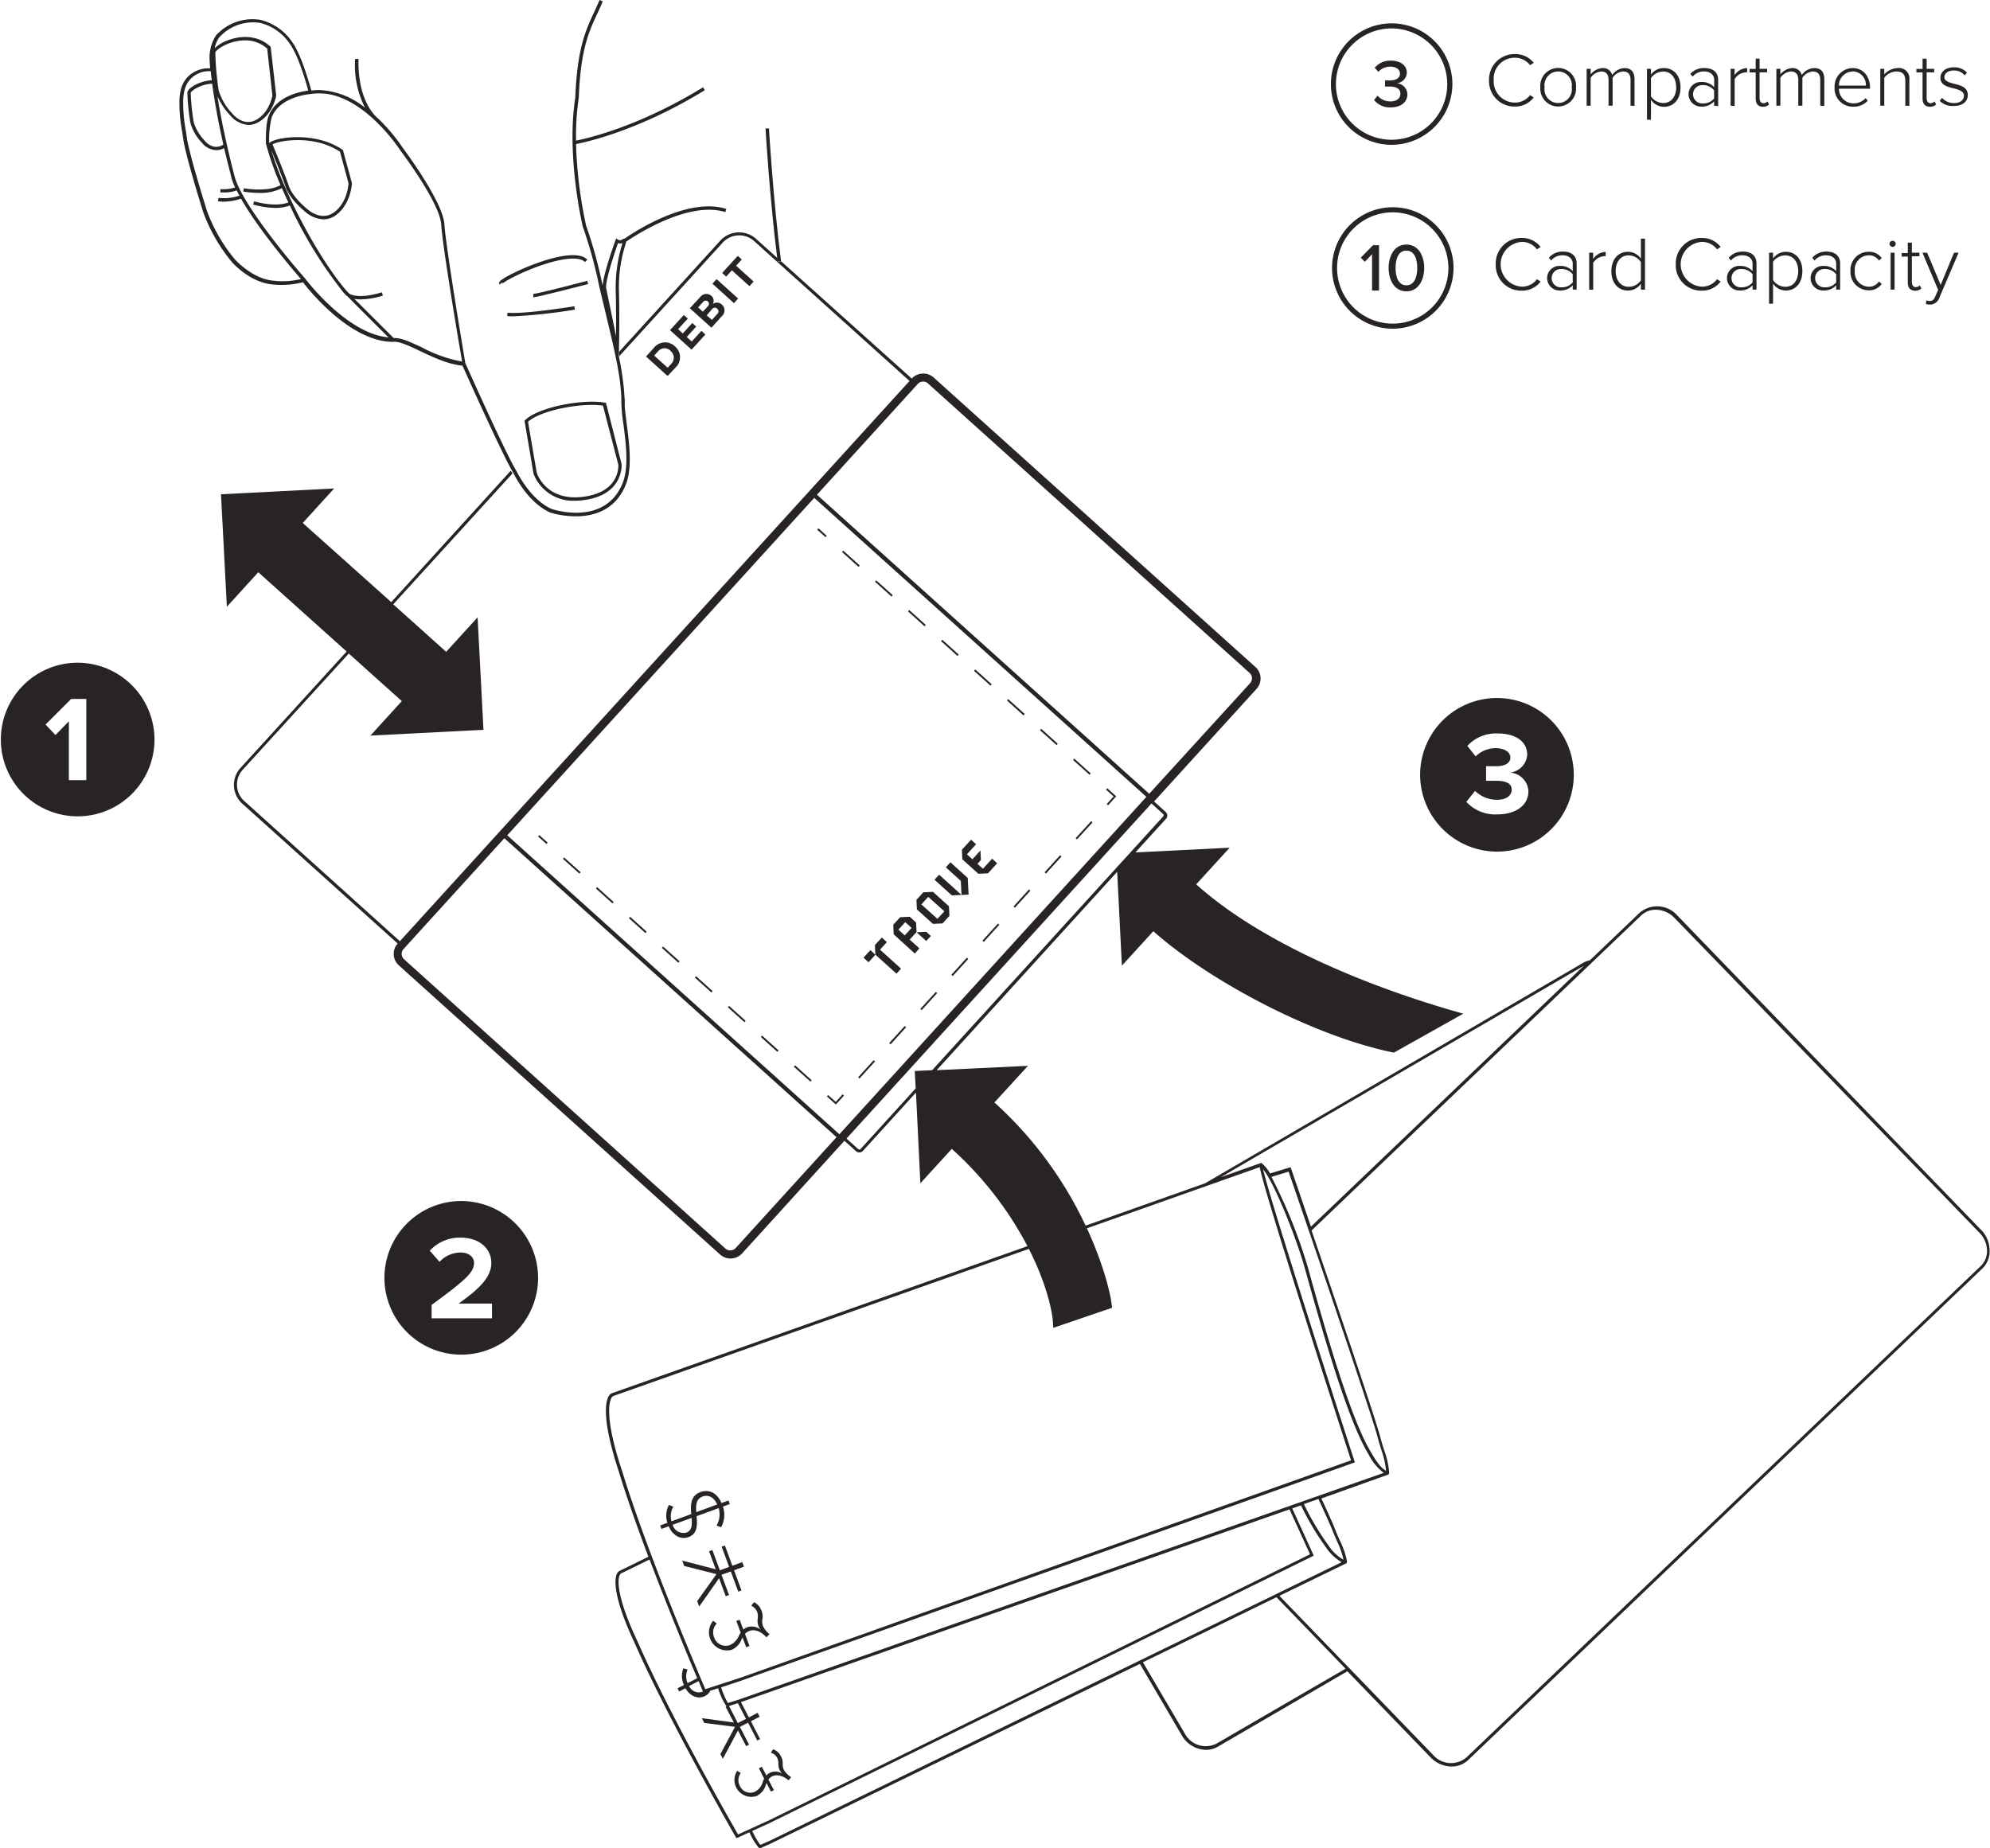 <svg xmlns="http://www.w3.org/2000/svg" viewBox="0 0 380 353"><title>wallet-infographic-black</title><g id="Layer_2" data-name="Layer 2"><g id="Layer_1-2" data-name="Layer 1"><path d="M378.4,235l-58.11-60.16a5.14,5.14,0,0,0-7.2-.51l-9.49,9.07a4.39,4.39,0,0,0-1.24.46L230.11,226l-22.81,8.08a74.07,74.07,0,0,0-17.41-23.52l6.4-7-17.43.83,34.47-37.89.9,17.93,6-6.58c10.67,9.49,30.55,20.06,45.94,23.19l13.25-7.44c-17.57-4.91-38.28-13.29-51-24.7l6.39-7-18,.9,5.85-6.43a.92.92,0,0,0-.07-1.3l-2.21-2,19.57-21.51a2.94,2.94,0,0,0-.21-4.16L178.28,72.09a3,3,0,0,0-4.18.21l0,0L149.15,49.9l-.6.08-.09-.69-4.08-3.67a4.87,4.87,0,0,0-6.84.34L118.2,67.21v.19h-.09l.13.64L138,46.34a4.27,4.27,0,0,1,6-.3l29.68,26.72-97.32,107L46.66,153a4.22,4.22,0,0,1-.3-6L66.6,124.82l10.13,9.08-6,6.59,21.59-1.11-1.12-21.48-6,6.59-10.11-9.07,22.77-25-.32-.53L74.71,115,57.81,99.88l6-6.59L42.2,94.4l1.12,21.48,6-6.59,16.87,15.14L45.92,146.67a4.81,4.81,0,0,0,.34,6.81L75.94,180.2l0,0a2.94,2.94,0,0,0,.21,4.16l61.37,55.25a3,3,0,0,0,4.18-.21L161.13,218l.12-.13,2.22,2a.93.93,0,0,0,1.31-.07l10.13-11.14.84,17.33,6-6.57A66.74,66.74,0,0,1,196.2,238L117.67,265.8l-.75.26a1.3,1.3,0,0,0-.75.71c-.5,1-1.31,4.29,2,14.29,1.51,4.95,3.54,10.67,5.65,16.26l-4.8,2.35-.66.32a1.21,1.21,0,0,0-.62.74c-.36.95-.75,4.11,3.42,13,6.47,14.78,19.21,36.9,19.34,37.13l.13.22,2.49-1.14a11.74,11.74,0,0,0,1.81,3l.13.1,2.11-.94,70.5-34.32,8,13.65a5.47,5.47,0,0,0,4.62,2.77,4.46,4.46,0,0,0,2.25-.6l24.75-14.41,15.88,16.44a5.62,5.62,0,0,0,4,1.75,4.56,4.56,0,0,0,3.19-1.24l98.19-93.88a4.54,4.54,0,0,0,1.37-3.5A5.57,5.57,0,0,0,378.4,235ZM174.86,207.87l-10.53,11.58a.33.33,0,0,1-.47,0l-2.22-2,58.24-64,2.21,2a.32.32,0,0,1,.11.23.33.33,0,0,1-.08.24L178,204.39l-3.32.16Zm-36.31,30.61L77.18,183.23a1.38,1.38,0,0,1-.1-2l19.23-21.14,63.43,57.1-19.23,21.14A1.4,1.4,0,0,1,138.55,238.48ZM177.22,73.25l61.37,55.25a1.38,1.38,0,0,1,.1,2L219.45,151.6,156,94.49l19.23-21.14a1.4,1.4,0,0,1,2-.1ZM155.48,95.09l63.43,57.1-58.62,64.44-63.43-57.1ZM273.66,335.17l-29.35-30.39L257,298.61l.08,0,.14-.27v-.09a15.07,15.07,0,0,0-1.36-4c-.3-.68-.61-1.37-.93-2.2s-1.27-3-2.61-5.86L265,281.66l.09,0,.18-.26v-.1a16.2,16.2,0,0,0-1-4.46c-.24-.75-.48-1.54-.72-2.45-.84-3.28-8.31-25.34-13.1-39.38l62.95-60.18a4,4,0,0,1,2.77-1.08,5,5,0,0,1,3.59,1.57L378,235.45a5,5,0,0,1,1.43,3.29,4,4,0,0,1-1.19,3.05L280,335.67A4.55,4.55,0,0,1,273.66,335.17Zm-47.42-4.09-8-13.61,25.51-12.42,13.19,13.65L232.31,333A4.54,4.54,0,0,1,226.24,331.09Zm-81.06,21.27a14,14,0,0,1-1.53-2.66l3.2-1.46h0l103.78-51,.24-.12-.11-.24-4-8.78,1.67-.59a53.15,53.15,0,0,0,4.54,7.7l.12.16a9.43,9.43,0,0,0,3.1,3L147,351.56Zm-26.89-51.43a.73.73,0,0,1,.33-.43l5.42-2.65c3.56,9.43,7.3,18.43,9.1,22.68l-1.84.94a3.31,3.31,0,0,1,0-2.61l-.81-.22a4.07,4.07,0,0,0,.11,3.19l-1.22.62.31.61,1.2-.62c.84,1.47,2.35,2.19,3.73,1.49a2.06,2.06,0,0,0,1-1l1.51-.49a12.56,12.56,0,0,0,1.56,3.4l.05.05-.18.09,1.57,3-6.11-.82.47.91,5.87.74L137.56,335l.47.91,2.89-5.42,1.56,3,.56-.28-1.75-3.4,1.56-.8,1.75,3.4.54-.28-1.75-3.4,1.67-.85-.39-.76L143,328l-1.51-2.92,104.75-36.81,3.92,8.58L147,347.59h0l-3.55,1.62h0l-2.52,1.15c-1.34-2.34-13.08-22.89-19.19-36.86C118.36,306.39,117.75,302.34,118.29,300.93Zm-1.18-34.3,79.36-28.1c3.47,6.84,4.59,12.35,4.61,14.42l.05.66,11.22-3.83s0-.21-.06-.52c-.16-1.78-1.43-7.48-4.74-14.66l33-11.68c.89,4.91,14.39,46.62,17.44,56L141.51,320.39h0l-4,1.3h0l-2.83.92c-1.14-2.67-11.11-26-15.9-41.71-3.36-10.06-2.43-13.13-2.07-13.83A.78.78,0,0,1,117.11,266.63Zm17.12,56.45v0l-.05,0a2,2,0,0,1-2.59-1.07l1.82-.93Zm7.06-2v0l117.16-41.68.27-.1-.09-.27c-4.62-14.21-16.12-50-17.45-55.72a11.37,11.37,0,0,1,.93,1.38c2.35,4,5.74,12.77,7.08,17.64,3.6,13,8.21,28.84,12,35.19l.11.18a10.15,10.15,0,0,0,2.93,3.61L141,324.63l-2,.63a15,15,0,0,1-1.3-3ZM263.07,274.5c.24.93.49,1.72.73,2.48a17.08,17.08,0,0,1,.88,3.91c-1.1-.57-2-2-2.86-3.49l-.11-.18c-3.74-6.3-8.33-22-11.92-35a98.15,98.15,0,0,0-7-17.45l3.27-1C247.38,227.54,261.89,269.88,263.07,274.5ZM140.9,325.28l1.55,3-1.56.8-1.68-3.26Zm110.86-39c1.34,2.91,2.3,5.05,2.62,5.87s.64,1.54.94,2.22a15.84,15.84,0,0,1,1.23,3.52,8.45,8.45,0,0,1-3-2.92l-.12-.15a52.28,52.28,0,0,1-4.45-7.56Zm-1.43-52c-2.17-6.37-3.74-10.95-3.79-11.09l-.09-.27-3.94,1.2a6.48,6.48,0,0,0-1.52-1.91l-.16-.11-7.72,2.73,69.33-40.38Z" fill="#272423"/><path d="M144.68,342.89a3.25,3.25,0,0,0,1.55-2l.14-.37.85,1.65.56-.28-1.05-2a1.83,1.83,0,0,1,.7-.62c.85-.43,2-.21,3.15.75l.49-.61a4.22,4.22,0,0,1-1.33-1.28,2.48,2.48,0,0,1-.28-1.25,2.67,2.67,0,0,0-.32-1.42,2.72,2.72,0,0,0-1.5-1.38l-.44.67a2,2,0,0,1,1.22,1,2.29,2.29,0,0,1,.21,1.09,2.71,2.71,0,0,0,.25,1.23,2.51,2.51,0,0,0,.49.65,2.5,2.5,0,0,0-2.4-.12,2.18,2.18,0,0,0-.63.49l-.86-1.66-.56.28,1,2a4.39,4.39,0,0,0-.26.6,3,3,0,0,1-1.41,1.84,2.17,2.17,0,0,1-3-1.13,2.25,2.25,0,0,1,.21-2.4l-.7-.41a3.22,3.22,0,0,0,3.86,4.75Z" fill="#272423"/><path d="M124.83,66.47l-1.47,1.62,4.12,3.72L129,70.19a2.69,2.69,0,0,0-.07-4A2.73,2.73,0,0,0,124.83,66.47Zm3.23.58a1.65,1.65,0,0,1,.11,2.44l-.68.74-2.57-2.32.68-.74A1.63,1.63,0,0,1,128.06,67Z" fill="#272423"/><polygon points="130.58 60.16 127.94 63.06 132.06 66.78 134.7 63.88 133.94 63.19 132.09 65.22 131.14 64.36 132.94 62.37 132.19 61.69 130.38 63.68 129.49 62.87 131.34 60.84 130.58 60.16" fill="#272423"/><path d="M133.73,56.71l-2,2.16,4.12,3.72,2-2.22a1.45,1.45,0,0,0,0-2.19,1.35,1.35,0,0,0-1.73-.13,1.23,1.23,0,0,0-.3-1.56A1.44,1.44,0,0,0,133.73,56.71Zm-.42,2,1-1.09a.61.61,0,1,1,.91.82l-1,1.09Zm3.64.27a.63.63,0,0,1,0,1l-1,1.12-1-.87L136,59A.65.65,0,0,1,136.95,58.94Z" fill="#272423"/><polygon points="136.04 54.18 140.15 57.9 140.95 57.02 136.83 53.31 136.04 54.18" fill="#272423"/><polygon points="140.88 48.87 137.9 52.13 138.67 52.83 139.76 51.63 143.11 54.65 143.91 53.77 140.56 50.75 141.65 49.56 140.88 48.87" fill="#272423"/><path d="M145.58,309.23a2.86,2.86,0,0,0-.15-1.56A2.92,2.92,0,0,0,144,306l-.56.66a2.19,2.19,0,0,1,1.17,1.27,2.46,2.46,0,0,1,.08,1.19,2.91,2.91,0,0,0,.11,1.35,2.71,2.71,0,0,0,.43.76,2.68,2.68,0,0,0-2.55-.44,2.35,2.35,0,0,0-.74.44l-.7-1.88-.63.23.83,2.25a4.76,4.76,0,0,0-.36.6,3.24,3.24,0,0,1-1.75,1.77,2.33,2.33,0,0,1-3-1.59,2.42,2.42,0,0,1,.54-2.54l-.69-.53a3.46,3.46,0,0,0,3.49,5.57,3.5,3.5,0,0,0,1.93-2l.2-.38.69,1.87.63-.23-.86-2.31a2,2,0,0,1,.83-.57c1-.35,2.14,0,3.26,1.21l.6-.59a4.53,4.53,0,0,1-1.25-1.54A2.67,2.67,0,0,1,145.58,309.23Z" fill="#272423"/><polygon points="138.58 304.86 139.21 304.63 137.78 300.77 139.55 300.13 140.98 303.98 141.59 303.75 140.17 299.9 142.06 299.21 141.74 298.34 139.85 299.04 138.42 295.17 137.8 295.39 139.23 299.26 137.46 299.91 136.03 296.04 135.4 296.27 136.68 299.72 130.27 298.05 130.65 299.08 136.81 300.64 133.13 305.8 133.51 306.83 137.31 301.42 138.58 304.86" fill="#272423"/><path d="M126.32,292l1.37-.5c.7,1.67,2.22,2.64,3.78,2.07,1.77-.65,1.68-2.36,1.55-4l4.22-1.54a4.3,4.3,0,0,1-.4,3.33l.85.32a4.81,4.81,0,0,0,.35-3.94l1.32-.48-.25-.69-1.34.49c-1-2.32-2.76-2.55-4-2.1-1.94.71-1.91,2.49-1.77,4.21l-3.77,1.38a3.56,3.56,0,0,1,.35-2.79l-.84-.34a4.37,4.37,0,0,0-.3,3.42l-1.38.51Zm7.85-6.19c.8-.29,2-.18,2.79,1.52l-4,1.47C132.85,287.49,132.92,286.28,134.16,285.82Zm-2.1,4.09c.1,1.28.09,2.41-1,2.8a2.15,2.15,0,0,1-2.63-1.48Z" fill="#272423"/><path d="M14.69,126.57A14.67,14.67,0,1,0,29.5,141.19,14.71,14.71,0,0,0,14.69,126.57ZM16.48,149H13.15V137.76l-2.56,2.62-1.89-2,4.89-4.89h2.89Z" fill="#272423"/><path d="M88,229.38A14.67,14.67,0,1,0,102.75,244,14.71,14.71,0,0,0,88,229.38Zm5.95,22.4H82.42v-2.56c6.26-4.59,8.1-6.16,8.1-8,0-1.32-1.22-2-2.5-2A5.47,5.47,0,0,0,83.93,241l-1.86-2.14a7.81,7.81,0,0,1,5.9-2.49c3.26,0,5.85,1.83,5.85,4.86,0,2.6-2.16,4.86-6.26,7.74h6.38Z" fill="#272423"/><path d="M285.93,162.65A14.67,14.67,0,1,0,271.18,148,14.71,14.71,0,0,0,285.93,162.65Zm-.29-13.53c-.63,0-1.65,0-1.87,0v-2.78c.27,0,1.28,0,1.87,0,1.67,0,2.77-.54,2.77-1.66s-1.22-1.79-2.8-1.79a5.46,5.46,0,0,0-3.83,1.57l-1.58-2a7.42,7.42,0,0,1,5.75-2.38c3.52,0,5.68,1.57,5.68,4.06a3.68,3.68,0,0,1-3.29,3.41,3.76,3.76,0,0,1,3.52,3.59c0,2.58-2.32,4.4-5.93,4.4a7.54,7.54,0,0,1-5.93-2.4l1.67-2.09a6,6,0,0,0,4.15,1.7c1.83,0,2.84-.79,2.84-1.93S287.74,149.12,285.64,149.12Z" fill="#272423"/><polygon points="157.87 102.33 156.29 100.9 156.05 101.17 157.64 102.59 157.87 102.33" fill="#272423"/><polygon points="208.28 147.71 205.13 144.88 204.9 145.14 208.05 147.97 208.28 147.71" fill="#272423"/><polygon points="189.38 130.69 186.23 127.86 185.99 128.12 189.14 130.95 189.38 130.69" fill="#272423"/><polygon points="164.18 108 161.02 105.16 160.79 105.43 163.94 108.26 164.18 108" fill="#272423"/><polygon points="170.48 113.67 167.32 110.84 167.09 111.1 170.24 113.94 170.48 113.67" fill="#272423"/><polygon points="201.98 142.04 198.83 139.2 198.59 139.46 201.75 142.3 201.98 142.04" fill="#272423"/><polygon points="183.08 125.02 179.93 122.18 179.69 122.44 182.84 125.28 183.08 125.02" fill="#272423"/><polygon points="195.68 136.36 192.53 133.53 192.29 133.79 195.44 136.63 195.68 136.36" fill="#272423"/><polygon points="176.78 119.35 173.63 116.51 173.39 116.77 176.54 119.61 176.78 119.35" fill="#272423"/><polygon points="211.33 153.56 211.6 153.79 213.15 152.09 211.44 150.55 211.2 150.81 212.65 152.12 211.33 153.56" fill="#272423"/><polygon points="187.86 179.89 190.83 176.62 190.57 176.39 187.6 179.65 187.86 179.89" fill="#272423"/><polygon points="199.73 166.84 202.7 163.58 202.43 163.34 199.47 166.6 199.73 166.84" fill="#272423"/><polygon points="163.87 205.74 164.13 205.98 167.09 202.72 166.83 202.48 163.87 205.74" fill="#272423"/><polygon points="193.8 173.36 196.76 170.1 196.5 169.86 193.53 173.13 193.8 173.36" fill="#272423"/><polygon points="181.67 186.17 181.93 186.41 184.9 183.15 184.63 182.91 181.67 186.17" fill="#272423"/><polygon points="169.8 199.22 170.06 199.46 173.03 196.19 172.76 195.96 169.8 199.22" fill="#272423"/><polygon points="175.73 192.7 176 192.93 178.96 189.67 178.7 189.44 175.73 192.7" fill="#272423"/><polygon points="205.66 160.32 208.63 157.06 208.37 156.82 205.4 160.08 205.66 160.32" fill="#272423"/><polygon points="161.16 209.24 160.9 209 159.59 210.44 158.13 209.14 157.9 209.4 159.61 210.95 161.16 209.24" fill="#272423"/><polygon points="129.78 183.61 126.63 180.78 126.39 181.04 129.54 183.87 129.78 183.61" fill="#272423"/><polygon points="136.08 189.29 132.93 186.45 132.69 186.71 135.84 189.55 136.08 189.29" fill="#272423"/><polygon points="142.38 194.96 139.23 192.12 138.99 192.38 142.14 195.22 142.38 194.96" fill="#272423"/><polygon points="148.68 200.63 145.53 197.79 145.29 198.06 148.44 200.89 148.68 200.63" fill="#272423"/><polygon points="123.48 177.94 120.33 175.1 120.09 175.36 123.24 178.2 123.48 177.94" fill="#272423"/><polygon points="110.88 166.59 107.72 163.76 107.49 164.02 110.64 166.85 110.88 166.59" fill="#272423"/><polygon points="154.98 206.3 151.83 203.47 151.59 203.73 154.75 206.57 154.98 206.3" fill="#272423"/><polygon points="117.18 172.27 114.03 169.43 113.79 169.69 116.94 172.53 117.18 172.27" fill="#272423"/><polygon points="104.34 161.18 104.57 160.92 102.99 159.5 102.75 159.76 104.34 161.18" fill="#272423"/><polygon points="171.19 185.96 172.06 185 168.04 181.37 169.35 179.93 168.39 179.06 167.07 180.5 167.16 182.33 171.19 185.96" fill="#272423"/><polygon points="176.86 177.96 175.02 178.05 176.87 179.72 177.75 178.76 176.86 177.96" fill="#272423"/><polygon points="183.61 170.92 183.61 170.92 184.96 170.86 184.89 169.51 184.8 167.68 181.49 164.69 180.61 165.65 183.47 168.24 183.61 170.92 179.33 167.06 178.45 168.02 181.76 171.01 183.61 170.92" fill="#272423"/><path d="M174.69,182.12l.87-1-1.85-1.67,1.31-1.44-.09-1.83-1.21-1.09-1.84.09-1.31,1.44.09,1.83Zm-1.83-6,1.21,1.09-1.31,1.44-1.21-1.09Z" fill="#272423"/><path d="M175,171.86l.09,1.83,3.06,2.76,1.84-.09,1.31-1.44-.09-1.83-3.06-2.76-1.84.09Zm5.33,2.19L179,175.49l-3.06-2.76,1.31-1.44Z" fill="#272423"/><polygon points="167.16 182.34 166.2 181.46 164.89 182.9 165.85 183.78 167.16 182.34" fill="#272423"/><polygon points="186.82 166.88 188.66 166.79 190.41 164.87 189.45 164 187.7 165.92 186.65 164.98 187.31 164.26 187.22 162.43 185.69 164.11 184.64 163.16 186.39 161.24 185.43 160.37 183.68 162.29 183.76 164.12 186.82 166.88" fill="#272423"/><path d="M118.19,67.4v-.19c0-1,.15-5.84,0-11.47a26.92,26.92,0,0,1,1.2-8.89,6.94,6.94,0,0,0,.18-.7c2.24-1.52,12.07-7.8,18.93-5.64l.19-.61c-7.17-2.26-17,4-19.43,5.68a.49.49,0,0,0-.32.1.85.85,0,0,1-.94.09l-.34-.23-.14.39c-.26.7-2.25,6.23-2.44,8.59-.1-.44-.21-.9-.3-1.33a85.72,85.72,0,0,0-2.86-10.1A83.75,83.75,0,0,1,110,27.51c1.78-.34,11.91-2.5,24.59-10.29l-.34-.55C121.91,24.26,112,26.47,110,26.85a49.74,49.74,0,0,1,.52-8.2c.34-9.28,2-12.76,3.57-16.12.34-.73.7-1.49,1-2.28l-.6-.25c-.33.78-.68,1.53-1,2.26-1.62,3.42-3.28,7-3.63,16.34-1.76,11.25,1.38,24.52,1.43,24.69a86.22,86.22,0,0,1,2.85,10.05c.43,2.07,1,4.33,1.57,6.73,1,4.21,2.07,8.52,2.61,12.29.13,1,.25,2.18.33,3.44,0,.32,0,.64,0,.94h0a30.09,30.09,0,0,0,.38,4.16c.49,3.72,1.09,8.34-.14,11.38-3.36,8.26-13.15,5.06-13.54,4.93-4.07-1.77-6.63-7.06-6.67-7.14-2.08-3.36-9.59-20.19-9.82-20.71-.14-.84-3.71-22-4-26.53-.3-4.35-7.65-14.2-7.95-14.6a34.49,34.49,0,0,0-4.87-5.75l0,0s-3.79-2.88-3.58-11.22l-.65,0a18,18,0,0,0,1.89,9.31,14.91,14.91,0,0,0-8.64-3.37,13.54,13.54,0,0,0-1.62.08c-.35-1.27-1.86-6.64-3.48-9a10.32,10.32,0,0,0-6.29-4.5,9.4,9.4,0,0,0-8.44,3,7.92,7.92,0,0,0-1.22,4.15c0,.66.06,1.39.12,2.13a5.39,5.39,0,0,0-2.07.26c-3.43,1.2-3.68,4.22-3.79,5.52a29.09,29.09,0,0,0,.51,6.27c.08.52.15,1,.23,1.58l.32,0-.32.06c.71,4,3.76,13.64,3.79,13.75a32.22,32.22,0,0,0,5.57,9.65c.13.14,3.21,3.56,7.2,4.12a16.35,16.35,0,0,0,6.28-.37c1.12,1.47,9,11.36,17.17,11.39,1.17-.16,3,.72,5.19,1.75,2.48,1.18,5.28,2.52,8.11,2.8.86,1.92,7.77,17.36,9.78,20.62.11.23,2.69,5.55,7,7.44a17.06,17.06,0,0,0,4.85.71c3.34,0,7.53-1.1,9.53-6,1.3-3.19.68-7.91.19-11.7-.17-1.29-.32-2.45-.37-3.35l0,0,0-.77c0-.3,0-.58-.05-.87a36.21,36.21,0,0,0-.35-3.62c-.32-2.47-.7-4.09-.71-4.11h0l0-.09-.13-.64ZM42.65,27.62l-.22.13c-1.92,1-3.35-.86-3.44-1a8.48,8.48,0,0,1-2-3.42,42.78,42.78,0,0,1-.57-5.58c.05-.4,1.85-1.66,4.09-1.77C41,19.62,41.77,23.71,42.65,27.62Zm9.08,25.93C48,53,45,49.67,44.93,49.63a31.51,31.51,0,0,1-5.44-9.42c0-.1-3.06-9.67-3.77-13.65-.07-.53-.15-1.06-.23-1.58a28.81,28.81,0,0,1-.5-6.14c.11-1.26.32-3.89,3.36-5a4.79,4.79,0,0,1,1.91-.23c0,.55.12,1.13.18,1.72-2.38.13-4.56,1.48-4.66,2.32a40.74,40.74,0,0,0,.57,5.78A8.91,8.91,0,0,0,38.5,27.2a3.76,3.76,0,0,0,2.81,1.48,3,3,0,0,0,1.42-.36l.07,0c.47,2,1,4,1.44,5.8a13.45,13.45,0,0,0,.65,1.68,7.22,7.22,0,0,1-2.81.31l0,.64h.62a6.88,6.88,0,0,0,2.5-.38c.16.33.34.67.53,1h0a9.21,9.21,0,0,1-4,.42l-.12.63a6.37,6.37,0,0,0,1.14.1A11.34,11.34,0,0,0,45.84,38L46,38l0-.09c3.33,5.88,9.86,13.53,11.47,15.39A15.41,15.41,0,0,1,51.73,53.55Zm6.58-.28-.12-.17h0C57,51.76,46.56,39.67,44.86,33.91c-1.19-4.47-2.52-10.32-3.34-15.54A12.94,12.94,0,0,0,43.93,22a5,5,0,0,0,3.52,1.86,3.79,3.79,0,0,0,1.77-.46c2.89-1.51,3.5-5,3.52-5.17v0L51.7,9.07V8.95l-.09-.08c-2.95-2.67-6.61-1.74-8-1.21A7,7,0,0,0,41,9.21a5.06,5.06,0,0,1,.86-2.06,8.7,8.7,0,0,1,7.81-2.78A9.67,9.67,0,0,1,55.5,8.6c1.51,2.18,3,7.3,3.36,8.7-2.45.34-6.18,1.42-7.55,4.8-.63,1.55-.54,5.1-.53,5.32a55.62,55.62,0,0,0,2.79,7.93c-2.39,1.43-7,.61-7,.6l-.12.63a18.49,18.49,0,0,0,3.05.26,9.08,9.08,0,0,0,4.33-.9q.59,1.35,1.24,2.72c-2.6,1-6.5-.2-6.54-.21l-.19.61a16.22,16.22,0,0,0,4.28.65,7.69,7.69,0,0,0,2.73-.47A83.64,83.64,0,0,0,65.53,55.79c.09.11.34.37.67.71h0l.06,0c1.8,1.85,6.27,6.29,7.93,7.94C66.22,63.74,58.4,53.37,58.32,53.26Zm-17.2-43.2c0-.31,1-1.18,2.65-1.8a9,9,0,0,1,3-.56,6.32,6.32,0,0,1,4.26,1.56l1,9c-.08.39-.73,3.39-3.18,4.66s-4.39-1.12-4.49-1.25a11,11,0,0,1-2.59-4.42A54.94,54.94,0,0,1,41.12,10.06ZM75.18,64.57c-.62-.61-5-5-7.51-7.49a7.08,7.08,0,0,0,1.21.1,14.75,14.75,0,0,0,4.23-.73l-.19-.62c-4.34,1.32-6,.42-6.24.24-.34-.34-.58-.6-.66-.7C60.71,49.12,54.21,36.81,51.81,28.7c.72,1.74,2.11,5.15,2.68,6.88.82,2.47,3.59,4.69,3.68,4.76a5.72,5.72,0,0,0,3.58,1.55,4,4,0,0,0,2.37-.78C67,39,67.2,35.12,67.21,35l-1.72-6.33-.09-.07c-5.15-3.55-12.79-2.44-14-1.28h0a17.77,17.77,0,0,1,.49-4.94c1.88-4.66,9.11-4.55,9.2-4.55,8.28.08,15.22,10.68,15.3,10.81S84,38.7,84.25,42.87s3.43,23.07,4,26.18a25.7,25.7,0,0,1-7.65-2.68C78.38,65.33,76.48,64.45,75.18,64.57Zm-23.13-37c1.34-.78,8-1.85,12.87,1.41l1.63,6c0,.43-.31,3.84-2.81,5.6s-5-.59-5.15-.72-2.74-2.19-3.49-4.48C54.4,33.27,52.51,28.69,52.06,27.6Zm66,18.87a1.45,1.45,0,0,0,.82,0l-.07.22a28,28,0,0,0-1.22,9.09c.08,3.28.08,6.31.05,8.46-.72-3.63-1.8-8.78-1.86-9.09C115.49,54.11,116.93,49.51,118,46.47Z" fill="#272423"/><path d="M149.15,49.9h0c-1.47-11.31-2.31-25.23-2.32-25.37l-.65,0c0,.14.81,13.52,2.23,24.72l.09.69Z" fill="#272423"/><path d="M109.8,95.63a12.92,12.92,0,0,0,1.64-.11c7.68-1,7.27-6.77,7.26-6.88l-3-11.74-.21,0c-4.22-.72-12.65.83-15.21,3.34l-.12.12,1.72,10.11A8.08,8.08,0,0,0,109.8,95.63Zm5.34-18.16,2.93,11.28c0,.21.37,5.22-6.7,6.13s-8.82-4.41-8.88-4.59l-1.66-9.74C103.3,78.32,111.12,76.87,115.14,77.47Z" fill="#272423"/><path d="M109.67,58.5c-.09,0-9.65,1.57-12.75,1.22l-.07.64a10.77,10.77,0,0,0,1.19.05,101.25,101.25,0,0,0,11.75-1.28Z" fill="#272423"/><path d="M95.94,53.94a.25.25,0,0,1,0,.26c.38-.61,7.44-4.2,12.4-4.75,1.64-.18,2.8,0,3.35.6l.47-.45c-2.91-3-15.08,2.67-16.58,4-.4.37-.26.63-.17.73Z" fill="#272423"/><path d="M101.84,56.14l0,.64c1-.06,10.07-2.43,10.46-2.53l-.16-.62C109.57,54.31,102.64,56.09,101.84,56.14Z" fill="#272423"/><path d="M285.62,50.45a4.85,4.85,0,0,1,5-5,4.42,4.42,0,0,1,3.57,1.72l-.7.45a3.56,3.56,0,0,0-2.86-1.42,4.28,4.28,0,0,0,0,8.55,3.56,3.56,0,0,0,2.86-1.42l.7.44a4.39,4.39,0,0,1-3.57,1.74A4.85,4.85,0,0,1,285.62,50.45Z" fill="#272423"/><path d="M300.32,55.31v-.83a3.09,3.09,0,0,1-2.41,1,2.37,2.37,0,0,1-2.48-2.35,2.34,2.34,0,0,1,2.48-2.34,3.07,3.07,0,0,1,2.41,1V50.38c0-1.05-.85-1.62-1.91-1.62a2.76,2.76,0,0,0-2.22,1l-.43-.53a3.45,3.45,0,0,1,2.73-1.18c1.44,0,2.58.69,2.58,2.26v5Zm0-1.39V52.38a2.67,2.67,0,0,0-2.14-1,1.75,1.75,0,1,0,0,3.49A2.65,2.65,0,0,0,300.32,53.93Z" fill="#272423"/><path d="M303.46,55.31V48.26h.76v1.21a3,3,0,0,1,2.39-1.36v.83a1.61,1.61,0,0,0-.38,0,2.7,2.7,0,0,0-2,1.26v5.14Z" fill="#272423"/><path d="M313.34,55.31V54.19a3,3,0,0,1-2.47,1.3c-1.88,0-3.17-1.43-3.17-3.69s1.29-3.71,3.17-3.71a3,3,0,0,1,2.47,1.31V45.58h.78v9.74Zm0-1.77V50.06A2.83,2.83,0,0,0,311,48.77c-1.57,0-2.48,1.31-2.48,3s.91,3,2.48,3A2.85,2.85,0,0,0,313.34,53.55Z" fill="#272423"/><path d="M320,50.45a4.85,4.85,0,0,1,5-5,4.42,4.42,0,0,1,3.57,1.72l-.7.45a3.56,3.56,0,0,0-2.86-1.42,4.28,4.28,0,0,0,0,8.55,3.56,3.56,0,0,0,2.86-1.42l.7.44a4.39,4.39,0,0,1-3.57,1.74A4.85,4.85,0,0,1,320,50.45Z" fill="#272423"/><path d="M334.66,55.31v-.83a3.09,3.09,0,0,1-2.41,1,2.37,2.37,0,0,1-2.48-2.35,2.34,2.34,0,0,1,2.48-2.34,3.07,3.07,0,0,1,2.41,1V50.38c0-1.05-.85-1.62-1.91-1.62a2.76,2.76,0,0,0-2.22,1l-.43-.53a3.45,3.45,0,0,1,2.73-1.18c1.44,0,2.58.69,2.58,2.26v5Zm0-1.39V52.38a2.67,2.67,0,0,0-2.14-1,1.75,1.75,0,1,0,0,3.49A2.65,2.65,0,0,0,334.66,53.93Z" fill="#272423"/><path d="M338.57,54.17V58h-.76V48.26h.76v1.11A3,3,0,0,1,341,48.09c1.89,0,3.17,1.43,3.17,3.69s-1.28,3.71-3.17,3.71A3,3,0,0,1,338.57,54.17Zm4.81-2.39c0-1.71-.89-3-2.48-3A2.87,2.87,0,0,0,338.57,50v3.49a2.89,2.89,0,0,0,2.33,1.28C342.48,54.8,343.38,53.49,343.38,51.78Z" fill="#272423"/><path d="M350.63,55.31v-.83a3.09,3.09,0,0,1-2.41,1,2.37,2.37,0,0,1-2.48-2.35,2.34,2.34,0,0,1,2.48-2.34,3.07,3.07,0,0,1,2.41,1V50.38c0-1.05-.85-1.62-1.91-1.62a2.76,2.76,0,0,0-2.22,1l-.43-.53a3.45,3.45,0,0,1,2.73-1.18c1.44,0,2.58.69,2.58,2.26v5Zm0-1.39V52.38a2.67,2.67,0,0,0-2.14-1,1.75,1.75,0,1,0,0,3.49A2.65,2.65,0,0,0,350.63,53.93Z" fill="#272423"/><path d="M353.36,51.78a3.46,3.46,0,0,1,3.45-3.69,2.93,2.93,0,0,1,2.51,1.2l-.53.47a2.25,2.25,0,0,0-1.94-1,2.72,2.72,0,0,0-2.67,3,2.74,2.74,0,0,0,2.67,3,2.26,2.26,0,0,0,1.94-1l.53.47a2.9,2.9,0,0,1-2.51,1.21A3.47,3.47,0,0,1,353.36,51.78Z" fill="#272423"/><path d="M360.81,46.57a.58.58,0,0,1,.59-.57.58.58,0,0,1,.59.57.59.59,0,0,1-.59.58A.6.6,0,0,1,360.81,46.57Zm.21,8.74V48.26h.76v7.05Z" fill="#272423"/><path d="M364.3,54v-5h-1.17v-.67h1.17V46.34h.78v1.93h1.44v.67h-1.44v4.9c0,.57.24,1,.73,1a1.11,1.11,0,0,0,.79-.34l.29.58a1.6,1.6,0,0,1-1.2.44C364.76,55.49,364.3,54.92,364.3,54Z" fill="#272423"/><path d="M367.85,57.37a1.77,1.77,0,0,0,.62.12c.47,0,.79-.19,1.07-.86l.56-1.26-3-7.11H368l2.58,6.16,2.55-6.16H374l-3.67,8.6a1.88,1.88,0,0,1-1.82,1.31,3,3,0,0,1-.75-.1Z" fill="#272423"/><path d="M262,48.54,260.62,50l-.77-.79,2.33-2.37h1.15v8.65H262Z" fill="#272423"/><path d="M268.56,46.71c2.41,0,3.4,2.32,3.4,4.46s-1,4.47-3.4,4.47-3.4-2.33-3.4-4.47S266.15,46.71,268.56,46.71Zm0,1.15c-1.54,0-2.07,1.62-2.07,3.31s.53,3.32,2.07,3.32,2.07-1.63,2.07-3.32S270.1,47.86,268.56,47.86Z" fill="#272423"/><path d="M265.9,62.78a11.6,11.6,0,1,1,11.66-11.6A11.64,11.64,0,0,1,265.9,62.78Zm0-22.23a10.63,10.63,0,1,0,10.68,10.63A10.67,10.67,0,0,0,265.9,40.55Z" fill="#272423"/><path d="M284.34,15.33a4.85,4.85,0,0,1,5-5A4.42,4.42,0,0,1,292.87,12l-.7.45a3.57,3.57,0,0,0-2.86-1.42,4,4,0,0,0-4.08,4.28,4.06,4.06,0,0,0,4.08,4.28,3.57,3.57,0,0,0,2.86-1.42l.7.44a4.39,4.39,0,0,1-3.57,1.74A4.85,4.85,0,0,1,284.34,15.33Z" fill="#272423"/><path d="M294.13,16.66a3.42,3.42,0,1,1,6.82,0,3.42,3.42,0,1,1-6.82,0Zm6,0a2.62,2.62,0,1,0-5.18,0,2.62,2.62,0,1,0,5.18,0Z" fill="#272423"/><path d="M311.36,20.19V15.26c0-1-.42-1.61-1.42-1.61a2.63,2.63,0,0,0-2,1.2v5.34h-.78V15.26c0-1-.41-1.61-1.42-1.61a2.72,2.72,0,0,0-2,1.21v5.33h-.76V13.14h.76v1.07A3.12,3.12,0,0,1,306,13a1.78,1.78,0,0,1,1.86,1.33A3,3,0,0,1,310.18,13c1.31,0,1.94.73,1.94,2.15v5.08Z" fill="#272423"/><path d="M315.26,19.05v3.82h-.76V13.14h.76v1.11A3,3,0,0,1,317.73,13c1.89,0,3.17,1.43,3.17,3.69s-1.28,3.71-3.17,3.71A3,3,0,0,1,315.26,19.05Zm4.81-2.39c0-1.71-.89-3-2.48-3a2.86,2.86,0,0,0-2.33,1.26V18.4a2.89,2.89,0,0,0,2.33,1.28C319.18,19.68,320.08,18.37,320.08,16.66Z" fill="#272423"/><path d="M327.32,20.19v-.83a3.09,3.09,0,0,1-2.41,1A2.37,2.37,0,0,1,322.44,18a2.34,2.34,0,0,1,2.48-2.34,3.07,3.07,0,0,1,2.41,1V15.26c0-1.05-.85-1.62-1.91-1.62a2.76,2.76,0,0,0-2.21,1l-.43-.53A3.45,3.45,0,0,1,325.51,13c1.44,0,2.58.69,2.58,2.26v5Zm0-1.39V17.26a2.66,2.66,0,0,0-2.14-1,1.75,1.75,0,1,0,0,3.49A2.65,2.65,0,0,0,327.32,18.8Z" fill="#272423"/><path d="M330.47,20.19V13.14h.76v1.21A3,3,0,0,1,333.62,13v.83a1.61,1.61,0,0,0-.38,0,2.7,2.7,0,0,0-2,1.26v5.14Z" fill="#272423"/><path d="M335.26,18.83v-5h-1.17v-.67h1.17V11.21H336v1.93h1.44v.67H336v4.9c0,.57.23,1,.73,1a1.12,1.12,0,0,0,.79-.34l.29.58a1.6,1.6,0,0,1-1.2.44C335.72,20.37,335.26,19.8,335.26,18.83Z" fill="#272423"/><path d="M347.59,20.19V15.26c0-1-.43-1.61-1.42-1.61a2.63,2.63,0,0,0-2,1.2v5.34h-.78V15.26c0-1-.41-1.61-1.42-1.61a2.72,2.72,0,0,0-2,1.21v5.33h-.76V13.14h.76v1.07A3.12,3.12,0,0,1,342.2,13a1.78,1.78,0,0,1,1.86,1.33A3,3,0,0,1,346.42,13c1.31,0,1.94.73,1.94,2.15v5.08Z" fill="#272423"/><path d="M350.32,16.66A3.51,3.51,0,0,1,353.74,13c2.16,0,3.35,1.71,3.35,3.74v.2h-5.93a2.76,2.76,0,0,0,2.77,2.8,3.12,3.12,0,0,0,2.32-1l.4.5a3.66,3.66,0,0,1-2.77,1.14A3.49,3.49,0,0,1,350.32,16.66Zm3.4-3a2.66,2.66,0,0,0-2.57,2.69h5.15A2.59,2.59,0,0,0,353.72,13.62Z" fill="#272423"/><path d="M363.83,20.19V15.42c0-1.36-.69-1.77-1.72-1.77a3,3,0,0,0-2.3,1.21v5.33h-.76V13.14h.76v1.07A3.6,3.6,0,0,1,362.37,13a2,2,0,0,1,2.23,2.29v4.93Z" fill="#272423"/><path d="M367.12,18.83v-5h-1.17v-.67h1.17V11.21h.78v1.93h1.44v.67H367.9v4.9c0,.57.23,1,.73,1a1.12,1.12,0,0,0,.79-.34l.29.58a1.6,1.6,0,0,1-1.2.44C367.58,20.37,367.12,19.8,367.12,18.83Z" fill="#272423"/><path d="M370.39,19.26l.46-.57a3,3,0,0,0,2.29,1c1.19,0,1.89-.61,1.89-1.43s-1-1.14-2-1.4c-1.19-.29-2.5-.6-2.5-2,0-1.08.92-2,2.53-2a3.26,3.26,0,0,1,2.54,1l-.42.54a2.59,2.59,0,0,0-2.11-.93c-1.1,0-1.78.55-1.78,1.28s.91,1,1.89,1.26c1.22.31,2.58.64,2.58,2.15,0,1.14-.88,2.07-2.65,2.07A3.44,3.44,0,0,1,370.39,19.26Z" fill="#272423"/><path d="M263.06,18.27a3.18,3.18,0,0,0,2.43,1.1c1.2,0,1.92-.57,1.92-1.48s-.78-1.36-2-1.36c-.35,0-.81,0-.94,0V15.36c.14,0,.6,0,.94,0,1.06,0,1.92-.39,1.92-1.28s-.83-1.35-1.86-1.35a3,3,0,0,0-2.27,1l-.69-.8a3.93,3.93,0,0,1,3.08-1.35c1.77,0,3.05.87,3.05,2.32a2.12,2.12,0,0,1-1.89,2,2.19,2.19,0,0,1,2,2.11c0,1.45-1.21,2.5-3.18,2.5a3.87,3.87,0,0,1-3.19-1.41Z" fill="#272423"/><path d="M265.68,27.66a11.6,11.6,0,1,1,11.66-11.6A11.64,11.64,0,0,1,265.68,27.66Zm0-22.23a10.63,10.63,0,1,0,10.68,10.63A10.67,10.67,0,0,0,265.68,5.43Z" fill="#272423"/></g></g></svg>